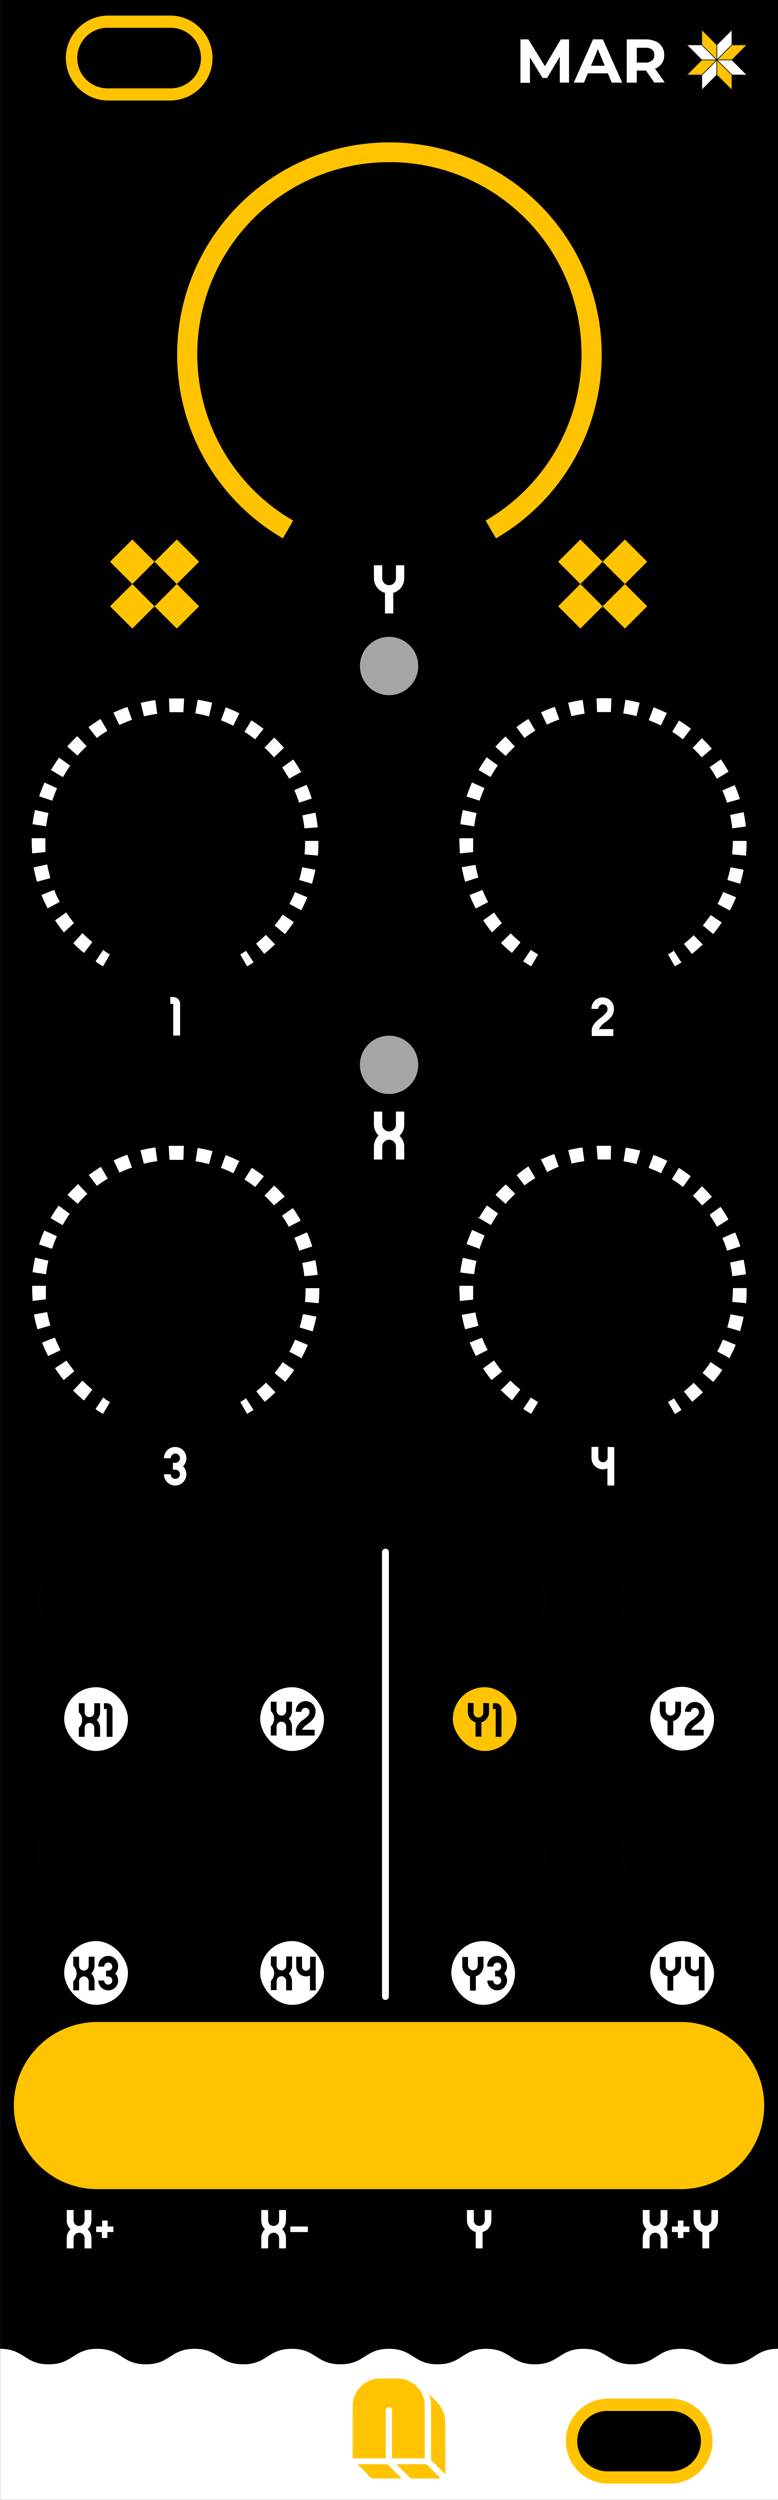 <?xml version="1.0" encoding="UTF-8" standalone="no"?>
<svg
   xmlns:dc="http://purl.org/dc/elements/1.1/"
   xmlns:cc="http://creativecommons.org/ns#"
   xmlns:rdf="http://www.w3.org/1999/02/22-rdf-syntax-ns#"
   xmlns:svg="http://www.w3.org/2000/svg"
   xmlns="http://www.w3.org/2000/svg"
   xmlns:sodipodi="http://sodipodi.sourceforge.net/DTD/sodipodi-0.dtd"
   xmlns:inkscape="http://www.inkscape.org/namespaces/inkscape"
   id="Capa_1"
   data-name="Capa 1"
   viewBox="0 0 151.181 485.669"
   version="1.1"
   sodipodi:docname="MAR.svg"
   width="40mm"
   height="128.5mm"
   inkscape:version="0.92.2 5c3e80d, 2017-08-06">
  <rect x="0" y="0" width="151.181" height="485.669" fill="#808080" stroke="none"/>
  <sodipodi:namedview
     pagecolor="#ffffff"
     bordercolor="#666666"
     borderopacity="1"
     objecttolerance="10"
     gridtolerance="10"
     guidetolerance="10"
     inkscape:pageopacity="0"
     inkscape:pageshadow="2"
     inkscape:window-width="1464"
     inkscape:window-height="813"
     id="namedview217"
     showgrid="false"
     units="mm"
     inkscape:zoom="10.366506"
     inkscape:cx="144.80877"
     inkscape:cy="12.222656"
     inkscape:window-x="0"
     inkscape:window-y="0"
     inkscape:window-maximized="0"
     inkscape:current-layer="Capa_1" />
  <defs
     id="defs4">
    <style
       id="style2">.cls-1,.cls-5{fill:#fff;}.cls-2,.cls-6{fill:#ffc300;}.cls-3{fill:none;stroke:#040006;stroke-width:0.5px;}.cls-3,.cls-5,.cls-6{stroke-miterlimit:10;}.cls-4{fill:#a5a5a5;}.cls-5,.cls-6{stroke:#211915;stroke-width:0.14px;}</style>
  </defs>
  <title
     id="title6">VCV Rack MAR</title>
  <rect
     class="cls-1"
     x="112.458"
     y="468.361"
     width="23.452"
     height="11.719"
     rx="5.853"
     ry="5.853"
     id="rect8"
     style="fill:#ffffff;stroke-width:1" />
  <rect
     class="cls-1"
     x="15.302"
     y="5.422"
     width="23.452"
     height="11.719"
     rx="5.853"
     ry="5.853"
     id="rect10"
     style="fill:#ffffff;stroke-width:1" />
  <rect
     width="151.181"
     height="485.616"
     id="rect12"
     x="0.022"
     y="-0.057"
     style="stroke-width:1" />
  <path
     class="cls-1"
     d="m 132.284,456.282 c -4.733,0 -4.733,3.013 -9.453,3.013 -4.72,0 -4.72,-3.013 -9.453,-3.013 -4.733,0 -4.72,3.013 -9.44,3.013 -4.72,0 -4.733,-3.013 -9.453,-3.013 -4.72,0 -4.72,3.013 -9.44,3.013 -4.72,0 -4.733,-3.013 -9.453,-3.013 -4.72,0 -4.72,3.013 -9.44,3.013 -4.72,0 -4.733,-3.013 -9.453,-3.013 -4.72,0 -4.72,3.013 -9.453,3.013 -4.733,0 -4.72,-3.013 -9.44,-3.013 -4.72,0 -4.72,3.013 -9.453,3.013 -4.733,0 -4.72,-3.013 -9.44,-3.013 -4.72,0 -4.72,3.013 -9.453,3.013 -4.733,0 -4.72,-3.013 -9.44,-3.013 V 485.612 H 151.204 v -29.33 c -4.733,0 -4.733,3.013 -9.466,3.013 -4.733,0 -4.733,-3.013 -9.453,-3.013 z"
     id="path14"
     inkscape:connector-curvature="0"
     style="fill:#ffffff;stroke-width:1" />
  <path
     class="cls-1"
     d="m 108.778,16.048 v -5.039 l -2.467,4.146 h -0.88 l -2.453,-4 v 4.933 h -1.84 V 7.649 h 1.547 l 3.2,5.213 3.093,-5.213 h 1.6 v 8.399 z"
     id="path16"
     inkscape:connector-curvature="0"
     style="fill:#ffffff;stroke-width:1" />
  <path
     class="cls-1"
     d="m 118.125,14.248 h -3.893 l -0.747,1.8 h -1.987 l 3.733,-8.399 h 1.92 l 3.76,8.399 h -2.04 z m -0.613,-1.48 -1.333,-3.213 -1.333,3.213 z"
     id="path18"
     inkscape:connector-curvature="0"
     style="fill:#ffffff;stroke-width:1" />
  <path
     class="cls-1"
     d="m 127.138,16.048 -1.613,-2.346 h -1.787 v 2.346 h -1.947 V 7.649 h 3.627 a 4.613,4.613 0 0 1 1.947,0.373 2.84,2.84 0 0 1 1.267,1.053 2.92,2.92 0 0 1 0.44,1.613 2.773,2.773 0 0 1 -0.453,1.613 2.813,2.813 0 0 1 -1.333,1.04 l 1.88,2.666 z m -0.453,-6.439 a 2.013,2.013 0 0 0 -1.333,-0.333 h -1.613 v 2.88 h 1.613 a 1.947,1.946 0 0 0 1.333,-0.387 1.333,1.333 0 0 0 0.467,-1.08 1.333,1.333 0 0 0 -0.467,-1.08 z"
     id="path20"
     inkscape:connector-curvature="0"
     style="fill:#ffffff;stroke-width:1" />
  <path
     class="cls-2"
     d="M 33.048,3.023 H 21.048 a 8.253,8.252 0 0 0 0,16.505 h 12 a 8.253,8.252 0 1 0 0,-16.505 z M 32.901,17.141 H 21.168 a 5.866,5.866 0 1 1 0,-11.719 h 11.733 a 5.866,5.866 0 1 1 0,11.719 z"
     id="path22"
     inkscape:connector-curvature="0"
     style="fill:#ffc300;stroke-width:1" />
  <path
     class="cls-2"
     d="m 130.204,465.961 h -12 a 8.253,8.252 0 0 0 0,16.505 h 12 a 8.253,8.252 0 0 0 0,-16.505 z m -0.147,14.105 h -11.746 a 5.866,5.866 0 0 1 0,-11.719 h 11.746 a 5.866,5.866 0 0 1 0,11.719 z"
     id="path24"
     inkscape:connector-curvature="0"
     style="fill:#ffc300;stroke-width:1" />
  <ellipse
     class="cls-3"
     cx="18.915"
     cy="409.034"
     id="circle26"
     style="fill:none;stroke:#040006;stroke-width:0.5px;stroke-miterlimit:10"
     rx="11.333"
     ry="11.332" />
  <ellipse
     class="cls-3"
     cx="18.915"
     cy="359.905"
     id="circle28"
     style="fill:none;stroke:#040006;stroke-width:0.5px;stroke-miterlimit:10"
     rx="11.333"
     ry="11.332" />
  <ellipse
     class="cls-3"
     cx="56.714"
     cy="359.905"
     id="circle30"
     style="fill:none;stroke:#040006;stroke-width:0.5px;stroke-miterlimit:10"
     rx="11.333"
     ry="11.332" />
  <ellipse
     class="cls-3"
     cx="94.512"
     cy="359.905"
     id="circle32"
     style="fill:none;stroke:#040006;stroke-width:0.5px;stroke-miterlimit:10"
     rx="11.333"
     ry="11.332" />
  <ellipse
     class="cls-3"
     cx="132.298"
     cy="359.905"
     id="circle34"
     style="fill:none;stroke:#040006;stroke-width:0.5px;stroke-miterlimit:10"
     rx="11.333"
     ry="11.332" />
  <ellipse
     class="cls-3"
     cx="56.714"
     cy="409.034"
     id="circle36"
     style="fill:none;stroke:#040006;stroke-width:0.5px;stroke-miterlimit:10"
     rx="11.333"
     ry="11.332" />
  <ellipse
     class="cls-3"
     cx="94.512"
     cy="409.034"
     id="circle38"
     style="fill:none;stroke:#040006;stroke-width:0.5px;stroke-miterlimit:10"
     rx="11.333"
     ry="11.332" />
  <ellipse
     class="cls-3"
     cx="132.298"
     cy="409.034"
     id="circle40"
     style="fill:none;stroke:#040006;stroke-width:0.5px;stroke-miterlimit:10"
     rx="11.333"
     ry="11.332" />
  <ellipse
     class="cls-3"
     cx="18.915"
     cy="310.777"
     id="circle42"
     style="fill:none;stroke:#040006;stroke-width:0.5px;stroke-miterlimit:10"
     rx="11.333"
     ry="11.332" />
  <ellipse
     class="cls-3"
     cx="56.714"
     cy="310.777"
     id="circle44"
     style="fill:none;stroke:#040006;stroke-width:0.5px;stroke-miterlimit:10"
     rx="11.333"
     ry="11.332" />
  <ellipse
     class="cls-3"
     cx="94.512"
     cy="310.777"
     id="circle46"
     style="fill:none;stroke:#040006;stroke-width:0.5px;stroke-miterlimit:10"
     rx="11.333"
     ry="11.332" />
  <ellipse
     class="cls-3"
     cx="132.298"
     cy="310.777"
     id="circle48"
     style="fill:none;stroke:#040006;stroke-width:0.5px;stroke-miterlimit:10"
     rx="11.333"
     ry="11.332" />
  <rect
     class="cls-2"
     x="87.993"
     y="327.762"
     width="12.386"
     height="12.385"
     rx="6.186"
     ry="6.186"
     id="rect50"
     style="fill:#ffc300;stroke-width:1" />
  <rect
     class="cls-1"
     x="126.364"
     y="327.682"
     width="12.386"
     height="12.385"
     rx="6.186"
     ry="6.186"
     id="rect52"
     style="fill:#ffffff;stroke-width:1" />
  <rect
     class="cls-1"
     x="126.364"
     y="377.077"
     width="12.386"
     height="12.385"
     rx="6.186"
     ry="6.186"
     id="rect54"
     style="fill:#ffffff;stroke-width:1" />
  <rect
     class="cls-1"
     x="87.699"
     y="377.077"
     width="12.386"
     height="12.385"
     rx="6.186"
     ry="6.186"
     id="rect56"
     style="fill:#ffffff;stroke-width:1" />
  <rect
     class="cls-1"
     x="50.567"
     y="327.762"
     width="12.386"
     height="12.385"
     rx="6.186"
     ry="6.186"
     id="rect58"
     style="fill:#ffffff;stroke-width:1" />
  <rect
     class="cls-1"
     x="50.567"
     y="377.077"
     width="12.386"
     height="12.385"
     rx="6.186"
     ry="6.186"
     id="rect60"
     style="fill:#ffffff;stroke-width:1" />
  <rect
     class="cls-1"
     x="12.475"
     y="377.077"
     width="12.386"
     height="12.385"
     rx="6.186"
     ry="6.186"
     id="rect62"
     style="fill:#ffffff;stroke-width:1" />
  <rect
     class="cls-1"
     x="12.475"
     y="327.762"
     width="12.386"
     height="12.385"
     rx="6.186"
     ry="6.186"
     id="rect64"
     style="fill:#ffffff;stroke-width:1" />
  <path
     d="m 17.715,383.383 a 2.067,2.066 0 0 1 0.653,1.493 v 1.773 h -1.133 v -1.773 a 0.933,0.933 0 0 0 -1.867,0 v 1.773 h -1.133 v -1.773 a 2.053,2.053 0 0 0 0,-3 v -1.76 h 1.133 v 1.76 a 0.92,0.92 0 0 0 0.467,0.813 0.907,0.907 0 0 0 0.933,0 0.92,0.92 0 0 0 0.467,-0.813 v -1.76 h 1.133 v 1.76 a 2.067,2.066 0 0 1 -0.653,1.506 z"
     id="path66"
     inkscape:connector-curvature="0"
     style="stroke-width:1" />
  <path
     d="m 22.382,383.383 a 1.907,1.906 0 0 1 -1.853,3.2 1.893,1.893 0 0 1 -1.413,-1.84 h 1.133 a 0.787,0.787 0 1 0 0.773,-0.787 h -0.413 v -1.133 h 0.413 a 0.787,0.787 0 0 0 0.733,-0.48 0.8,0.8 0 0 0 -0.173,-0.867 0.787,0.787 0 0 0 -0.853,-0.173 0.8,0.8 0 0 0 -0.48,0.733 h -1.133 a 1.92,1.92 0 1 1 3.827,0 1.893,1.893 0 0 1 -0.56,1.347 z"
     id="path68"
     inkscape:connector-curvature="0"
     style="stroke-width:1" />
  <path
     d="m 56.1,333.881 a 2.053,2.053 0 0 1 0.64,1.493 v 1.773 h -1.133 v -1.773 a 0.92,0.92 0 0 0 -0.933,-0.92 0.947,0.947 0 0 0 -0.933,0.92 v 1.773 h -1.12 v -1.773 a 2.08,2.08 0 0 0 0,-3 v -1.8 h 1.12 v 1.76 a 0.947,0.947 0 0 0 1.413,0.813 0.907,0.907 0 0 0 0.453,-0.813 v -1.76 h 1.133 v 1.76 a 2.053,2.053 0 0 1 -0.64,1.546 z"
     id="path70"
     inkscape:connector-curvature="0"
     style="stroke-width:1" />
  <path
     d="m 58.687,336.028 h 2.453 v 1.12 h -3.653 v -0.56 a 2.667,2.666 0 0 1 0,-0.56 3.293,3.293 0 0 1 1.52,-1.986 c 0.96,-0.76 1.133,-1.04 1.133,-1.506 a 0.8,0.8 0 0 0 -0.787,-0.773 0.773,0.773 0 0 0 -0.787,0.773 h -1.08 a 1.92,1.92 0 1 1 3.827,0 c 0,1.08 -0.64,1.68 -1.56,2.4 a 3.093,3.093 0 0 0 -1.067,1.093 z"
     id="path72"
     inkscape:connector-curvature="0"
     style="stroke-width:1" />
  <path
     d="m 56.1,383.383 a 2.053,2.053 0 0 1 0.64,1.493 v 1.773 h -1.133 v -1.773 a 0.92,0.92 0 0 0 -0.92,-0.973 0.947,0.947 0 0 0 -0.933,0.92 v 1.773 h -1.12 v -1.773 a 2.08,2.08 0 0 0 0,-3 v -1.76 h 1.12 v 1.76 a 0.947,0.947 0 0 0 0.467,0.827 1,1 0 0 0 0.947,0 0.933,0.933 0 0 0 0.453,-0.827 v -1.76 h 1.133 v 1.76 a 2.053,2.053 0 0 1 -0.653,1.56 z"
     id="path74"
     inkscape:connector-curvature="0"
     style="stroke-width:1" />
  <path
     d="m 61.354,380.117 v 6.533 h -1.12 v -2.866 a 1.92,1.92 0 0 1 -2.667,-1.746 v -1.92 h 1.12 v 1.92 a 0.773,0.773 0 0 0 0.787,0.787 0.787,0.787 0 0 0 0.787,-0.787 v -1.92 z"
     id="path76"
     inkscape:connector-curvature="0"
     style="stroke-width:1" />
  <path
     d="m 18.795,334.135 a 2.067,2.066 0 0 1 0.653,1.493 v 1.773 h -1.133 v -1.773 a 0.933,0.933 0 0 0 -1.867,0 v 1.773 h -1.133 v -1.773 a 2.053,2.053 0 0 0 0,-3 v -1.76 h 1.133 v 1.76 a 0.947,0.947 0 0 0 0.467,0.827 0.973,0.973 0 0 0 0.933,0 0.947,0.947 0 0 0 0.467,-0.827 v -1.76 h 1.133 v 1.76 a 2.067,2.066 0 0 1 -0.653,1.506 z"
     id="path78"
     inkscape:connector-curvature="0"
     style="stroke-width:1" />
  <path
     d="m 21.862,331.975 v 5.426 h -1.133 v -5.399 H 20.195 v -1.133 h 0.56 a 1.12,1.12 0 0 1 1.107,1.107 z"
     id="path80"
     inkscape:connector-curvature="0"
     style="stroke-width:1" />
  <path
     d="m 93.952,380.117 v 1.76 a 2.067,2.066 0 0 1 -1.493,2.026 v 2.786 h -1.133 v -2.786 a 2.067,2.066 0 0 1 -1.493,-1.986 v -1.76 h 1.12 v 1.76 a 0.947,0.947 0 0 0 1.88,0 v -1.76 z"
     id="path82"
     inkscape:connector-curvature="0"
     style="stroke-width:1" />
  <path
     d="m 97.979,383.383 a 1.933,1.933 0 0 1 0.293,2.32 1.92,1.92 0 0 1 -3.573,-0.96 h 1.133 a 0.787,0.787 0 0 0 0.48,0.72 0.787,0.787 0 0 0 1.027,-1.027 0.773,0.773 0 0 0 -0.72,-0.48 h -0.413 v -1.133 h 0.413 a 0.773,0.773 0 0 0 0.72,-0.48 0.827,0.827 0 0 0 -0.16,-0.867 0.787,0.787 0 0 0 -1.333,0.56 h -1.16 a 1.92,1.92 0 1 1 3.827,0 1.947,1.946 0 0 1 -0.533,1.347 z"
     id="path84"
     inkscape:connector-curvature="0"
     style="stroke-width:1" />
  <path
     d="m 132.338,330.575 v 1.76 a 2.067,2.066 0 0 1 -1.507,1.986 v 2.786 h -1.12 v -2.786 a 2.067,2.066 0 0 1 -1.507,-1.986 v -1.76 h 1.147 v 1.76 a 0.933,0.933 0 0 0 1.867,0 v -1.76 z"
     id="path86"
     inkscape:connector-curvature="0"
     style="stroke-width:1" />
  <path
     d="m 134.298,336.028 h 2.44 v 1.12 h -3.667 v -0.56 a 4,4 0 0 1 0,-0.56 3.347,3.346 0 0 1 1.613,-1.986 c 0.973,-0.76 1.133,-1.04 1.133,-1.506 a 0.787,0.787 0 0 0 -1.573,0 h -1.133 a 1.92,1.92 0 0 1 3.84,0 c 0,1.08 -0.653,1.68 -1.573,2.4 a 3.133,3.133 0 0 0 -1.08,1.093 z"
     id="path88"
     inkscape:connector-curvature="0"
     style="stroke-width:1" />
  <path
     d="m 132.338,380.117 v 1.76 a 2.053,2.053 0 0 1 -1.507,2.026 v 2.786 h -1.133 v -2.786 a 2.067,2.066 0 0 1 -1.493,-1.986 v -1.76 h 1.147 v 1.76 a 0.933,0.933 0 1 0 1.867,0 v -1.76 z"
     id="path90"
     inkscape:connector-curvature="0"
     style="stroke-width:1" />
  <path
     d="m 136.911,380.117 v 6.533 h -1.133 v -2.866 a 1.92,1.92 0 0 1 -2.667,-1.746 v -1.92 h 1.133 v 1.92 a 0.787,0.787 0 0 0 0.787,0.787 0.773,0.773 0 0 0 0.787,-0.787 v -1.92 z"
     id="path92"
     inkscape:connector-curvature="0"
     style="stroke-width:1" />
  <path
     d="m 95.032,330.868 v 1.76 a 2.067,2.066 0 0 1 -1.493,1.946 v 2.786 h -1.133 v -2.786 a 2.067,2.066 0 0 1 -1.493,-1.986 v -1.76 h 1.107 v 1.76 a 0.947,0.947 0 1 0 1.88,0 v -1.76 z"
     id="path94"
     inkscape:connector-curvature="0"
     style="stroke-width:1" />
  <path
     d="m 97.446,331.975 v 5.426 h -1.12 v -5.399 h -0.547 v -1.133 h 0.56 a 1.12,1.12 0 0 1 1.107,1.107 z"
     id="path96"
     inkscape:connector-curvature="0"
     style="stroke-width:1" />
  <path
     class="cls-1"
     d="m 74.9,388.516 a 0.667,0.667 0 0 1 -0.667,-0.667 v -86.338 a 0.68,0.68 0 0 1 0.667,-0.667 0.667,0.667 0 0 1 0.667,0.667 v 86.391 a 0.667,0.667 0 0 1 -0.667,0.613 z"
     id="path98"
     inkscape:connector-curvature="0"
     style="fill:#ffffff;stroke-width:1" />
  <path
     class="cls-1"
     d="m 78.553,109.811 v 2.533 a 2.947,2.946 0 0 1 -2.133,2.826 v 4 h -1.613 v -4 a 2.947,2.946 0 0 1 -2.147,-2.826 v -2.533 h 1.613 v 2.533 a 1.333,1.333 0 0 0 2.667,0 v -2.533 z"
     id="path100"
     inkscape:connector-curvature="0"
     style="fill:#ffffff;stroke-width:1" />
  <path
     class="cls-1"
     d="m 48.021,187.723 -1.333,-2.306 1.08,-0.667 1.453,2.24 z"
     id="path102"
     inkscape:connector-curvature="0"
     style="fill:#ffffff;stroke-width:1" />
  <polygon
     class="cls-1"
     points="36.93,140.31 36.85,140.31 36.81,140.29 35.75,138.65 35.83,138.59 35.87,138.63 36.93,140.27 36.92,140.28 "
     id="polygon104"
     style="fill:#ffffff;stroke-width:0.75"
     transform="matrix(1.333,0,0,1.333,0.022,-0.057)" />
  <path
     class="cls-1"
     d="m 18.928,187.017 v 0 l -0.373,-0.253 v 0 l 1.493,-2.226 v 0 l 0.333,0.227 v 0 z m 32.492,-1.627 -1.667,-2.08 v 0 a 25.106,25.104 0 0 0 1.907,-1.693 v 0 0 l 1.813,1.853 v 0 0.067 H 53.34 c -0.64,0.613 -1.333,1.24 -2.08,1.84 z m -35.092,-0.267 v 0 a 23.719,23.718 0 0 1 -2.08,-1.893 v 0 l 1.773,-1.973 v 0 a 23.759,23.758 0 0 0 1.813,1.667 v 0 l 0.093,0.12 v 0 z m 39.145,-3.586 -2.12,-1.76 v 0 c 0.533,-0.64 1.053,-1.333 1.533,-2.026 v -0.067 h 0.067 l 2.147,1.453 v 0 c -0.533,0.773 -1.093,1.533 -1.693,2.24 z m -43.092,-0.373 v -0.067 c -0.587,-0.733 -1.147,-1.507 -1.653,-2.266 v -0.067 l 2.147,-1.507 v 0 a 25.332,25.331 0 0 0 1.507,2.053 v 0 0 z m 46.185,-4.306 -2.333,-1.267 v 0 c 0.4,-0.747 0.773,-1.52 1.093,-2.293 v 0 0 l 2.4,1.013 v 0 a 26.306,26.304 0 0 1 -1.213,2.546 z m -49.332,-0.373 v -0.08 a 25.839,25.837 0 0 1 -1.173,-2.546 v 0 l 2.467,-0.987 v 0 a 22.906,22.904 0 0 0 1.067,2.32 v 0 0 z m 51.451,-4.786 -2.56,-0.76 v 0 c 0.24,-0.8 0.44,-1.626 0.613,-2.466 v 0 0 l 2.547,0.493 v 0 a 25.026,25.024 0 0 1 -0.68,2.746 z M 7.169,171.298 v -0.08 c -0.253,-0.893 -0.467,-1.813 -0.64,-2.746 v 0 h 0.16 l 2.48,-0.547 v 0 c 0.16,0.853 0.347,1.68 0.573,2.48 v 0.187 z m 54.665,-5.079 -2.667,-0.253 v 0 a 22.666,22.664 0 0 0 0.12,-2.346 v -0.267 h 2.587 v 0 a 1.333,1.333 0 0 1 0,0.227 c 0,0.853 0,1.733 -0.12,2.666 z M 6.236,165.779 v -0.08 c 0,-0.707 -0.08,-1.427 -0.08,-2.146 v -0.72 h 2.667 v 0.653 c 0,0.653 0,1.333 0,1.946 v 0.093 z m 52.918,-4.866 v 0 c -0.093,-0.827 -0.227,-1.68 -0.4,-2.506 v 0 0 l 2.547,-0.547 v 0.08 c 0.187,0.907 0.333,1.84 0.44,2.786 v 0 z M 8.982,160.513 6.316,160.113 a 27.826,27.824 0 0 1 0.493,-2.76 v 0 l 2.6,0.587 v 0.067 a 23.919,23.918 0 0 0 -0.44,2.506 z m 49.132,-4.586 v 0 c -0.24,-0.76 -0.533,-1.533 -0.853,-2.28 v 0 l -0.067,-0.147 v 0 l 2.387,-1.04 v 0 c 0.387,0.88 0.707,1.76 1,2.666 v 0 z M 10.115,155.54 v 0 l -2.467,-0.84 v -0.133 0 c 0.293,-0.867 0.627,-1.72 1,-2.546 v 0 l 2.44,1.107 v 0 c -0.333,0.747 -0.64,1.547 -0.92,2.373 z m 46.038,-4.253 v -0.067 c -0.413,-0.733 -0.867,-1.453 -1.333,-2.146 v 0 l 2.173,-1.533 v 0 c 0.52,0.747 1.013,1.533 1.467,2.346 h 0.213 z m -43.998,-0.36 v 0 l -2.253,-1.333 v 0 l -0.12,-0.093 H 9.969 a 27.506,27.504 0 0 1 1.507,-2.32 v 0 l 2.16,1.56 v 0 a 25.239,25.237 0 0 0 -1.333,2.133 z m 41.078,-3.8 v 0 c -0.547,-0.627 -1.133,-1.24 -1.733,-1.826 h -0.253 l 0.227,-0.12 1.787,-1.893 v 0 h 0.093 -0.067 a 26.479,26.477 0 0 1 1.88,1.986 v 0 z m -38.065,-0.24 -0.12,-0.107 -1.947,-1.72 v 0 -0.093 0 c 0.6,-0.667 1.24,-1.333 1.92,-1.96 v 0 l 1.813,1.96 v 0 a 24.879,24.877 0 0 0 -1.76,1.8 z m 34.412,-3.266 v 0 c -0.667,-0.507 -1.333,-1 -2.08,-1.453 v 0 0 l 1.333,-2.2 h 0.067 c 0.773,0.493 1.547,1.04 2.307,1.613 v 0 z m -30.666,-0.12 -1.72,-2.24 v 0 c 0.747,-0.56 1.533,-1.093 2.347,-1.587 v 0 l 1.333,2.293 v 0 a 23.679,23.678 0 0 0 -2.08,1.413 z m 26.439,-2.546 h -0.067 c -0.747,-0.36 -1.52,-0.707 -2.32,-1.013 v -0.08 l 0.907,-2.44 v 0 a 25.679,25.677 0 0 1 2.587,1.12 h 0.067 z m -22.146,-0.2 h -0.067 l -1.12,-2.333 h 0.067 c 0.88,-0.413 1.747,-0.773 2.667,-1.08 v 0 l 0.907,2.506 h -0.067 c -0.773,0.28 -1.56,0.6 -2.347,0.973 z m 17.413,-1.6 h -0.067 a 24.759,24.757 0 0 0 -2.533,-0.56 h -0.067 v 0 l 0.467,-2.666 v 0 c 0.92,0.147 1.84,0.347 2.747,0.573 h 0.067 z m -12.666,-0.093 v 0 l -0.613,-2.52 v 0 c 0.947,-0.227 1.867,-0.4 2.773,-0.533 h 0.067 l 0.373,2.666 h -0.067 c -0.827,0.12 -1.667,0.28 -2.493,0.48 z m 7.68,-0.707 h -0.067 c -0.8,0 -1.56,0 -2.48,0 v 0 h -0.147 l -0.107,-2.666 h 0.08 c 0.787,0 1.813,0 2.8,0 l 0.067,0.067 z"
     id="path106"
     inkscape:connector-curvature="0"
     style="fill:#ffffff;stroke-width:1" />
  <path
     class="cls-1"
     d="m 20.022,187.723 c -0.4,-0.24 -0.8,-0.48 -1.187,-0.733 l 1.44,-2.24 1.08,0.667 z"
     id="path108"
     inkscape:connector-curvature="0"
     style="fill:#ffffff;stroke-width:1" />
  <path
     class="cls-1"
     d="m 131.138,187.723 -1.333,-2.306 c 0.373,-0.213 0.733,-0.44 1.08,-0.667 l 1.453,2.24 c -0.32,0.253 -0.787,0.493 -1.2,0.733 z"
     id="path110"
     inkscape:connector-curvature="0"
     style="fill:#ffffff;stroke-width:1" />
  <polygon
     class="cls-1"
     points="98.14,138.49 99.27,140.23 99.42,140.31 99.21,140.31 99.17,140.29 98.11,138.65 98.14,138.63 "
     id="polygon112"
     style="fill:#ffffff;stroke-width:0.75"
     transform="matrix(1.333,0,0,1.333,0.022,-0.057)" />
  <path
     class="cls-1"
     d="m 102.085,187.017 v 0 l -0.28,-0.187 -0.147,-0.093 1.493,-2.226 v 0 l 0.293,0.2 0.093,0.067 z m 32.492,-1.653 h -0.08 l -1.6,-2 v 0 c 0.667,-0.547 1.333,-1.12 1.893,-1.693 v 0 0 l 1.827,1.853 v 0 0 h -0.133 c -0.64,0.627 -1.333,1.227 -2.027,1.8 l 0.067,0.067 z m -35.105,-0.24 v 0 a 25.332,25.331 0 0 1 -2.12,-1.946 v 0 l 1.893,-1.866 v 0 a 23.199,23.198 0 0 0 1.88,1.72 v 0 0.067 z m 39.212,-3.586 -2.107,-1.76 v 0 c 0.533,-0.64 1.04,-1.333 1.533,-2.026 v 0 0 l 2.147,1.453 v 0 a 26.159,26.157 0 0 1 -1.667,2.226 z m -43.105,-0.373 v -0.067 c -0.587,-0.733 -1.147,-1.493 -1.653,-2.266 v -0.067 l 2.093,-1.507 v 0 a 23.092,23.091 0 0 0 1.493,2.053 v 0 z m 46.198,-4.306 -2.347,-1.267 v 0 c 0.4,-0.747 0.773,-1.52 1.093,-2.293 h 0.08 v 0 l 2.4,1 v 0.08 a 27.639,27.637 0 0 1 -1.213,2.533 z m -49.332,-0.373 v 0 c -0.427,-0.827 -0.827,-1.693 -1.173,-2.56 v -0.093 h 0.08 l 2.4,-0.947 v 0 a 24.346,24.344 0 0 0 1.067,2.306 v 0.067 0 z m 51.438,-4.786 -2.547,-0.76 v 0 c 0.24,-0.813 0.453,-1.64 0.613,-2.466 v 0 0 l 2.547,0.493 v 0 a 25.026,25.024 0 0 1 -0.68,2.746 z m -53.518,-0.4 v -0.08 c -0.253,-0.907 -0.467,-1.826 -0.64,-2.746 v 0 l 2.667,-0.467 v 0 c 0.16,0.853 0.347,1.68 0.573,2.48 v 0 0 h -0.08 z m 54.598,-5.079 -2.667,-0.253 v 0 c 0,-0.773 0.107,-1.56 0.107,-2.346 v -0.267 h 2.667 v 0.293 q 0,1.333 -0.12,2.666 z m -55.611,-0.427 v -0.093 c 0,-0.707 -0.08,-1.427 -0.08,-2.146 v -0.72 h 2.667 v 0.653 c 0,0.653 0,1.333 0,1.946 v 0.093 z m 52.945,-4.879 v 0 c -0.093,-0.84 -0.227,-1.693 -0.4,-2.506 v -0.093 l 2.6,-0.547 v 0 c 0.187,0.933 0.333,1.853 0.44,2.786 v 0 0 z m -50.278,-0.4 -2.56,-0.4 a 25.892,25.891 0 0 1 0.48,-2.76 v 0 l 2.667,0.587 v 0.067 a 23.892,23.891 0 0 0 -0.44,2.44 v 0 z m 49.252,-4.586 v 0 a 22.906,22.904 0 0 0 -0.893,-2.373 v 0 0 l 2.373,-1.04 0.08,0.16 v 0 c 0.36,0.827 0.667,1.693 0.947,2.546 v 0 z M 93.179,155.54 v 0 l -2.493,-0.8 v -0.08 c 0.307,-0.893 0.653,-1.773 1.027,-2.666 v 0 l 2.44,1.107 v 0 a 22.239,22.238 0 0 0 -0.933,2.36 z m 46.092,-4.253 v -0.067 c -0.4,-0.72 -0.853,-1.44 -1.333,-2.133 h -0.12 l 2.253,-1.573 v 0 a 27.866,27.864 0 0 1 1.507,2.4 v 0 0 z m -43.998,-0.36 v 0 l -2.24,-1.333 v 0 -0.093 c 0.453,-0.773 0.947,-1.547 1.493,-2.306 v -0.107 l 2.213,1.6 v 0 c -0.493,0.693 -0.96,1.413 -1.333,2.133 z m 41.078,-3.8 v 0 a 24.946,24.944 0 0 0 -1.747,-1.84 v 0 0 l 1.787,-1.88 v 0 c 0.667,0.64 1.333,1.333 1.933,2.04 v 0 z M 98.219,146.821 v 0 l -1.96,-1.746 v 0 a 27.999,27.997 0 0 1 1.973,-2.013 v 0 l 1.813,1.96 v 0 c -0.627,0.587 -1.227,1.2 -1.773,1.813 z m 34.479,-3.2 v 0 c -0.667,-0.507 -1.333,-1 -2.08,-1.453 v 0 0 l 1.333,-2.2 v 0 a 27.346,27.344 0 0 1 2.307,1.6 v 0 z m -30.786,-0.24 -1.56,-2.12 v 0 a 26.532,26.531 0 0 1 2.333,-1.6 v 0 l 1.333,2.28 v 0 a 25.332,25.331 0 0 0 -2.107,1.427 z m 26.506,-2.453 v 0 c -0.773,-0.373 -1.547,-0.72 -2.333,-1.013 v -0.08 l 0.92,-2.426 v 0 c 0.893,0.333 1.76,0.72 2.587,1.12 v 0 z m -22.159,-0.187 v 0 l -1.12,-2.346 v 0 c 0.88,-0.413 1.747,-0.773 2.667,-1.08 v 0 0 l 0.88,2.44 v 0 c -0.787,0.28 -1.587,0.613 -2.347,0.973 z m 17.426,-1.613 v 0 a 21.333,21.331 0 0 0 -2.493,-0.52 h -0.08 l 0.427,-2.666 v 0 c 0.92,0.147 1.853,0.347 2.76,0.573 v 0 z m -12.666,-0.093 v 0 l -0.627,-2.533 h 0.08 c 0.893,-0.213 1.827,-0.4 2.76,-0.533 v 0 l 0.373,2.666 v 0 c -0.853,0.12 -1.693,0.293 -2.493,0.48 z m 7.68,-0.707 v 0 c -0.773,0 -1.587,0 -2.48,0 h -0.2 v 0 l -0.107,-2.666 h 0.107 a 27.786,27.784 0 0 1 2.8,0 v 0 z"
     id="path114"
     inkscape:connector-curvature="0"
     style="fill:#ffffff;stroke-width:1" />
  <path
     class="cls-1"
     d="m 103.232,187.723 c -0.413,-0.24 -0.813,-0.48 -1.2,-0.733 l 1.453,-2.24 c 0.347,0.227 0.707,0.453 1.08,0.667 z"
     id="path116"
     inkscape:connector-curvature="0"
     style="fill:#ffffff;stroke-width:1" />
  <path
     class="cls-1"
     d="m 48.021,274.661 -1.333,-2.306 1.08,-0.653 1.453,2.24 z"
     id="path118"
     inkscape:connector-curvature="0"
     style="fill:#ffffff;stroke-width:1" />
  <polygon
     class="cls-1"
     points="35.77,203.85 35.77,203.71 36.92,205.48 36.85,205.54 36.8,205.49 35.75,203.86 "
     id="polygon120"
     style="fill:#ffffff;stroke-width:0.75"
     transform="matrix(1.333,0,0,1.333,0.022,-0.057)" />
  <path
     class="cls-1"
     d="m 18.928,273.968 v 0 0 0 l -0.373,-0.24 v 0 l 1.48,-2.213 h 0.067 l 0.333,0.213 v 0 z m 32.505,-1.653 v 0 l -1.627,-2.04 v 0 a 25.066,25.064 0 0 0 1.893,-1.68 v 0 0 l 1.827,1.866 v 0 c -0.667,0.64 -1.333,1.253 -2.053,1.826 v 0 z m -35.105,-0.253 v 0 a 24.586,24.584 0 0 1 -2.027,-1.853 l -0.067,0.067 v -0.16 l 1.787,-1.92 v 0 q 0.893,0.893 1.88,1.72 v 0 0.067 z m 39.092,-3.626 -2.067,-1.72 v 0 c 0.533,-0.64 1.04,-1.333 1.52,-2.026 v -0.107 l 2.253,1.52 v 0.08 c -0.52,0.76 -1.093,1.52 -1.693,2.24 z m -43.038,-0.333 v 0 a 26.759,26.757 0 0 1 -1.693,-2.333 v 0 l 2.24,-1.453 v 0 c 0.48,0.72 0.987,1.333 1.507,2.053 v 0 z m 46.092,-4.12 v -0.227 l -2.253,-1.173 v 0 c 0.4,-0.733 0.76,-1.506 1.093,-2.293 h 0.133 v 0 l 2.36,0.973 v 0 a 28.132,28.13 0 0 1 -1.213,2.56 z M 9.355,263.435 v 0 A 26.666,26.664 0 0 1 8.209,260.916 V 260.809 l 2.467,-0.987 v 0.067 c 0.307,0.76 0.653,1.52 1.027,2.24 v 0 0.187 z m 51.438,-4.786 -2.56,-0.773 v -0.067 c 0.24,-0.787 0.44,-1.613 0.613,-2.453 l 0.133,-0.067 v 0 l 2.493,0.48 v 0 a 25.586,25.584 0 0 1 -0.68,2.733 z M 7.262,258.236 v -0.08 a 23.919,23.918 0 0 1 -0.64,-2.733 v -0.08 l 2.56,-0.453 v 0.067 c 0.147,0.827 0.347,1.653 0.573,2.466 v 0.08 0 z m 54.665,-5.079 -2.667,-0.24 v -0.067 a 23.506,23.504 0 0 0 0.12,-2.36 0.76,0.76 0 0 0 0,-0.173 v -0.08 h 2.667 v 0.067 a 1.227,1.227 0 0 1 0,0.213 q 0,1.333 -0.12,2.6 z M 6.329,252.73 v -0.067 c 0,-0.733 -0.08,-1.453 -0.08,-2.173 v -0.707 H 8.915 v 0.653 c 0,0.653 0,1.333 0,1.96 v 0 0 z m 52.811,-4.813 v 0 c -0.093,-0.813 -0.213,-1.64 -0.387,-2.453 v -0.12 0 l 2.547,-0.533 v 0 0.12 c 0.187,0.88 0.32,1.8 0.427,2.666 v 0.067 z M 8.982,247.53 h -0.08 l -2.573,-0.387 c 0.12,-0.92 0.28,-1.853 0.48,-2.773 v -0.067 l 2.6,0.6 v 0 a 20.813,20.811 0 0 0 -0.44,2.493 z m 49.145,-4.56 v -0.067 a 24.559,24.557 0 0 0 -0.893,-2.373 v -0.08 l 2.453,-1.067 v 0.08 c 0.373,0.853 0.693,1.746 0.987,2.666 v 0 z M 10.035,242.571 v 0 l -2.453,-0.827 v 0 a 24.719,24.717 0 0 1 1.027,-2.666 h 0.08 v 0 l 2.373,1.067 v 0 c -0.333,0.76 -0.653,1.56 -0.92,2.36 z m 46.092,-4.253 v 0 a 23.306,23.304 0 0 0 -1.333,-2.146 v 0 0 L 56.914,234.678 v 0 c 0.52,0.747 1.027,1.546 1.493,2.373 v 0.067 z m -43.998,-0.347 -2.307,-1.333 v 0 a 27.292,27.29 0 0 1 1.52,-2.346 v -0.107 l 2.213,1.6 v 0 a 23.266,23.264 0 0 0 -1.333,2.133 z m 41.092,-3.813 v 0 a 24.119,24.117 0 0 0 -1.707,-1.8 v 0 l -0.12,-0.08 1.867,-1.96 0.2,0.16 v 0 c 0.627,0.613 1.24,1.253 1.8,1.906 h 0.147 z m -38.132,-0.293 v 0 l -1.947,-1.72 v -0.067 c 0.613,-0.68 1.333,-1.333 1.947,-1.986 v -0.133 l 1.893,1.96 v 0 a 22.666,22.664 0 0 0 -1.773,1.813 z m 34.492,-3.28 v 0 a 24.559,24.557 0 0 0 -2.08,-1.453 v 0 l 1.413,-2.24 h 0.067 c 0.8,0.507 1.573,1.053 2.307,1.613 v 0 z m -30.759,-0.24 v 0 l -1.573,-2.08 v 0 -0.187 l 0.093,0.133 a 25.892,25.891 0 0 1 2.267,-1.533 v 0 l 1.333,2.28 v 0 a 22.453,22.451 0 0 0 -2.067,1.4 z m 26.532,-2.426 v 0 a 25.212,25.211 0 0 0 -2.333,-1.013 h -0.08 v -0.08 l 0.907,-2.426 v 0 0 a 24.586,24.584 0 0 1 2.573,1.12 l 0.267,0.12 h -0.253 z m -22.159,-0.173 v 0 l -1.12,-2.346 h 0.08 a 25.039,25.037 0 0 1 2.587,-1.08 v 0 l 0.907,2.506 h -0.067 a 23.572,23.571 0 0 0 -2.347,0.973 z m 17.426,-1.613 h -0.067 a 21.546,21.544 0 0 0 -2.48,-0.533 v 0 h -0.067 l 0.4,-2.573 h 0.067 c 0.947,0.147 1.867,0.347 2.76,0.573 h 0.067 z m -12.68,-0.107 -0.653,-2.586 h 0.08 c 0.92,-0.227 1.84,-0.4 2.76,-0.533 h 0.067 l 0.373,2.666 h -0.067 a 24.706,24.704 0 0 0 -2.48,0.48 z m 7.693,-0.707 h -0.067 c -0.773,0 -1.6,0 -2.48,0 v 0 h -0.147 l -0.16,-2.733 h 0.133 c 0.813,0 1.853,0 2.747,0 l 0.067,0.067 z"
     id="path122"
     inkscape:connector-curvature="0"
     style="fill:#ffffff;stroke-width:1" />
  <path
     class="cls-1"
     d="m 20.022,274.661 c -0.4,-0.227 -0.8,-0.467 -1.187,-0.72 l 1.44,-2.24 c 0.36,0.227 0.72,0.453 1.093,0.667 z"
     id="path124"
     inkscape:connector-curvature="0"
     style="fill:#ffffff;stroke-width:1" />
  <path
     class="cls-1"
     d="m 131.138,274.674 -1.333,-2.32 c 0.373,-0.213 0.733,-0.427 1.08,-0.653 l 1.453,2.24 c -0.32,0.253 -0.787,0.493 -1.2,0.733 z"
     id="path126"
     inkscape:connector-curvature="0"
     style="fill:#ffffff;stroke-width:1" />
  <polygon
     class="cls-1"
     points="98.24,203.83 98.24,203.86 99.33,205.52 99.21,205.52 99.17,205.5 98.11,203.87 "
     id="polygon128"
     style="fill:#ffffff;stroke-width:0.75"
     transform="matrix(1.333,0,0,1.333,0.022,-0.057)" />
  <path
     class="cls-1"
     d="m 102.085,273.968 v 0 l -0.373,-0.24 v -0.08 0 l 1.453,-2.16 0.16,0.107 0.227,0.147 v 0 z m 32.492,-1.653 h -0.08 l -1.6,-2.013 v 0 a 23.546,23.544 0 0 0 1.893,-1.68 v 0 0 l 1.827,1.866 v 0 0.067 h -0.133 c -0.653,0.64 -1.333,1.24 -2.04,1.813 v 0 z M 99.472,272.075 v -0.067 a 26.839,26.837 0 0 1 -2.04,-1.866 h -0.213 l 1.973,-1.946 v 0 a 22.666,22.664 0 0 0 1.88,1.706 v 0 0.093 z m 39.092,-3.64 -2.04,-1.72 v 0 c 0.507,-0.613 1.013,-1.333 1.493,-1.986 l -0.12,-0.08 h 0.12 v -0.093 l 2.307,1.546 v 0.08 a 25.932,25.931 0 0 1 -1.693,2.24 z m -43.038,-0.333 v 0 a 25.332,25.331 0 0 1 -1.653,-2.266 v 0 0 l 2.147,-1.587 v 0.067 c 0.453,0.68 0.947,1.333 1.493,2.026 h 0.16 z m 46.105,-4.12 v -0.227 l -2.253,-1.213 v 0 c 0.4,-0.747 0.773,-1.52 1.093,-2.293 h 0.08 l 2.413,1 v 0 a 28.132,28.13 0 0 1 -1.213,2.56 z m -49.185,-0.547 v -0.08 c -0.427,-0.813 -0.813,-1.666 -1.173,-2.546 v 0 0 l 2.413,-0.96 v 0.067 a 24.346,24.344 0 0 0 1.067,2.306 v 0.067 h -0.08 z m 51.331,-4.413 v -0.44 l -2.44,-0.733 v -0.067 a 24.692,24.691 0 0 0 0.613,-2.466 v 0 0 l 2.547,0.493 v 0 a 24.799,24.797 0 0 1 -0.68,2.733 z m -53.411,-0.787 v -0.067 c -0.253,-0.907 -0.467,-1.84 -0.64,-2.746 v 0 l 2.667,-0.467 v 0.067 c 0.16,0.84 0.347,1.666 0.573,2.466 v 0 0.067 z m 54.478,-4.986 v -0.107 l -2.533,-0.227 v -0.067 c 0,-0.773 0.107,-1.573 0.107,-2.36 v -0.267 h 2.667 v 0.28 c 0,0.853 0,1.706 -0.12,2.533 h 0.093 z m -55.491,-0.52 v -0.08 c 0,-0.707 -0.08,-1.44 -0.08,-2.16 v -0.707 h 2.667 v 0.653 c 0,0.653 0,1.333 0,1.96 v 0.08 z m 52.945,-4.813 v 0 c -0.093,-0.84 -0.227,-1.68 -0.4,-2.506 v -0.16 l 2.6,-0.547 v 0 c 0.187,0.92 0.333,1.853 0.44,2.786 v 0 0.067 z m -50.185,-0.387 -2.667,-0.333 v -0.12 q 0.187,-1.333 0.48,-2.666 v -0.067 l 2.667,0.6 v 0 a 25.399,25.397 0 0 0 -0.44,2.506 z m 49.158,-4.56 v -0.067 c -0.253,-0.8 -0.547,-1.573 -0.867,-2.32 v 0 -0.133 h 0.08 l 2.36,-1.027 0.08,0.147 v 0 c 0.36,0.84 0.667,1.693 0.947,2.546 v 0 z m -47.998,-0.373 h -0.08 l -2.507,-0.92 v -0.08 c 0.293,-0.867 0.64,-1.733 1.027,-2.586 v -0.093 l 2.467,1.107 v 0 a 22.159,22.158 0 0 0 -0.933,2.36 z m 46.038,-4.28 v 0 a 23.159,23.158 0 0 0 -1.333,-2.16 v -0.24 l 2.04,-1.467 v 0 a 25.746,25.744 0 0 1 1.507,2.386 v 0.08 0 z m -43.998,-0.36 v 0 l -2.213,-1.333 -0.48,-0.12 h 0.507 c 0.467,-0.8 0.973,-1.586 1.507,-2.32 v 0 l 2.16,1.56 v 0 a 25.412,25.411 0 0 0 -1.333,2.133 z m 41.118,-3.786 v 0 a 24.946,24.944 0 0 0 -1.747,-1.84 h -0.067 v 0 l 1.787,-1.88 v 0 c 0.68,0.653 1.333,1.333 1.933,2.026 v 0 z m -38.119,-0.307 h -0.067 l -1.933,-1.72 v -0.067 a 27.999,27.997 0 0 1 1.973,-2 v 0 l 1.84,1.84 v 0 c -0.613,0.573 -1.213,1.173 -1.76,1.786 z m 34.412,-3.28 v 0 c -0.653,-0.507 -1.333,-1 -2.08,-1.453 h -0.067 v -0.067 l 1.333,-2.186 v 0 a 27.186,27.184 0 0 1 2.307,1.613 v 0 z m -30.759,-0.24 v 0 0 l -1.56,-2.066 v 0 a 23.892,23.891 0 0 1 2.28,-1.693 v 0 l 1.333,2.28 v 0 a 21.653,21.651 0 0 0 -2.107,1.427 z m 26.479,-2.426 v 0 a 23.999,23.997 0 0 0 -2.28,-0.987 l -0.107,-0.107 0.92,-2.44 v 0 h 0.107 v 0 c 0.827,0.32 1.667,0.68 2.507,1.093 h 0.093 z m -22.106,-0.2 v 0 0 l -1.213,-2.466 v 0 -0.173 l 0.08,0.133 c 0.84,-0.387 1.667,-0.733 2.493,-1.027 v 0 0 0 l 0.88,2.453 v 0 a 24.132,24.131 0 0 0 -2.24,1.053 z m 17.333,-1.587 v 0 a 23.759,23.758 0 0 0 -2.493,-0.533 v 0 -0.08 l 0.413,-2.573 v 0 c 0.92,0.147 1.84,0.333 2.76,0.573 h 0.067 z m -12.626,-0.12 v -0.067 0 l -0.627,-2.506 v 0 c 0.92,-0.227 1.853,-0.4 2.76,-0.533 v 0 l 0.373,2.666 v 0 c -0.84,0.12 -1.68,0.28 -2.493,0.48 z m 7.64,-0.76 v 0 c -0.92,0 -1.613,0 -2.547,0 v 0 0 l -0.213,-2.666 v 0 c 0.96,0 1.853,0 2.813,0 v 0 z"
     id="path130"
     inkscape:connector-curvature="0"
     style="fill:#ffffff;stroke-width:1" />
  <path
     class="cls-1"
     d="m 103.219,274.661 c -0.4,-0.227 -0.8,-0.467 -1.187,-0.72 l 1.453,-2.24 c 0.347,0.227 0.707,0.453 1.08,0.667 z"
     id="path132"
     inkscape:connector-curvature="0"
     style="fill:#ffffff;stroke-width:1" />
  <path
     class="cls-1"
     d="m 116.392,199.922 h 2.787 v 1.333 h -4.187 v -0.64 a 3.48,3.48 0 0 1 0,-0.64 c 0.16,-0.893 0.72,-1.467 1.733,-2.266 1.013,-0.8 1.333,-1.187 1.333,-1.72 a 0.907,0.907 0 0 0 -0.907,-0.88 0.88,0.88 0 0 0 -0.893,0.88 h -1.333 a 2.187,2.186 0 1 1 4.373,0 c 0,1.24 -0.733,1.92 -1.787,2.666 a 3.6,3.6 0 0 0 -1.12,1.267 z"
     id="path134"
     inkscape:connector-curvature="0"
     style="fill:#ffffff;stroke-width:1" />
  <path
     class="cls-1"
     d="m 35.581,284.86 a 2.187,2.186 0 0 1 -2.107,3.653 2.213,2.213 0 0 1 -1.627,-2.12 h 1.333 a 0.893,0.893 0 1 0 0.893,-0.893 h -0.467 v -1.333 h 0.467 a 0.893,0.893 0 0 0 0.827,-0.547 0.893,0.893 0 0 0 -1.173,-1.173 0.893,0.893 0 0 0 -0.547,0.827 h -1.333 a 2.187,2.186 0 1 1 3.733,1.547 z"
     id="path136"
     inkscape:connector-curvature="0"
     style="fill:#ffffff;stroke-width:1" />
  <path
     class="cls-1"
     d="m 119.365,281.127 v 7.453 h -1.333 v -3.333 a 2.173,2.173 0 0 1 -2.093,-0.16 2.2,2.2 0 0 1 -1,-1.826 v -2.186 h 1.333 v 2.186 a 0.907,0.907 0 0 0 1.8,0 v -2.186 z"
     id="path138"
     inkscape:connector-curvature="0"
     style="fill:#ffffff;stroke-width:1" />
  <path
     class="cls-1"
     d="m 34.995,194.989 v 6.186 h -1.333 v -6.159 h -0.573 v -1.333 h 0.64 a 1.333,1.333 0 0 1 1.267,1.307 z"
     id="path140"
     inkscape:connector-curvature="0"
     style="fill:#ffffff;stroke-width:1" />
  <path
     class="cls-1"
     d="m 77.633,220.64 a 2.96,2.96 0 0 1 0.92,2.146 v 2.466 h -1.613 v -2.52 a 1.333,1.333 0 0 0 -2.667,0 v 2.52 H 72.66 v -2.52 a 2.96,2.96 0 0 1 0.92,-2.146 2.907,2.906 0 0 1 -0.92,-2.133 v -2.52 h 1.613 v 2.52 a 1.333,1.333 0 0 0 0.667,1.16 1.333,1.333 0 0 0 1.333,0 1.333,1.333 0 0 0 0.667,-1.16 v -2.52 h 1.613 v 2.52 a 2.907,2.906 0 0 1 -0.92,2.186 z"
     id="path142"
     inkscape:connector-curvature="0"
     style="fill:#ffffff;stroke-width:1" />
  <ellipse
     class="cls-4"
     cx="75.606"
     cy="129.383"
     id="circle144"
     style="fill:#a5a5a5;stroke-width:1"
     rx="5.666"
     ry="5.666" />
  <ellipse
     class="cls-4"
     cx="75.606"
     cy="206.855"
     id="circle146"
     style="fill:#a5a5a5;stroke-width:1"
     rx="5.666"
     ry="5.666" />
  <path
     class="cls-2"
     d="m 54.967,104.585 a 41.252,41.249 0 1 1 41.412,0 l -2.013,-3.453 a 37.332,37.329 0 1 0 -37.399,0 z"
     id="path148"
     inkscape:connector-curvature="0"
     style="fill:#ffc300;stroke-width:1" />
  <path
     class="cls-2"
     d="M 132.258,392.795 H 18.928 a 16.239,16.238 0 0 0 0,32.477 H 132.258 a 16.239,16.238 0 1 0 0,-32.477 z"
     id="path150"
     inkscape:connector-curvature="0"
     style="fill:#ffc300;stroke-width:1" />
  <rect
     class="cls-2"
     x="98.416"
     y="62.055"
     width="6.12"
     height="6.12"
     transform="matrix(0.707,0.707,-0.707,0.707,0,0)"
     id="rect152"
     style="fill:#ffc300;stroke-width:1" />
  <rect
     class="cls-2"
     x="92.298"
     y="55.938"
     width="6.12"
     height="6.12"
     transform="matrix(0.707,0.707,-0.707,0.707,0,0)"
     id="rect154"
     style="fill:#ffc300;stroke-width:1" />
  <rect
     class="cls-2"
     x="104.533"
     y="55.937"
     width="6.12"
     height="6.12"
     transform="matrix(0.707,0.707,-0.707,0.707,0,0)"
     id="rect156"
     style="fill:#ffc300;stroke-width:1" />
  <rect
     class="cls-2"
     x="98.414"
     y="49.82"
     width="6.12"
     height="6.12"
     transform="matrix(0.707,0.707,-0.707,0.707,0,0)"
     id="rect158"
     style="fill:#ffc300;stroke-width:1" />
  <rect
     class="cls-2"
     x="159.993"
     y="0.475"
     width="6.12"
     height="6.12"
     transform="matrix(0.707,0.707,-0.707,0.707,0,0)"
     id="rect160"
     style="fill:#ffc300;stroke-width:1" />
  <rect
     class="cls-2"
     x="153.874"
     y="-5.642"
     width="6.12"
     height="6.12"
     transform="matrix(0.707,0.707,-0.707,0.707,0,0)"
     id="rect162"
     style="fill:#ffc300;stroke-width:1" />
  <rect
     class="cls-2"
     x="166.109"
     y="-5.643"
     width="6.12"
     height="6.12"
     transform="matrix(0.707,0.707,-0.707,0.707,0,0)"
     id="rect164"
     style="fill:#ffc300;stroke-width:1" />
  <rect
     class="cls-2"
     x="159.991"
     y="-11.76"
     width="6.12"
     height="6.12"
     transform="matrix(0.707,0.707,-0.707,0.707,0,0)"
     id="rect166"
     style="fill:#ffc300;stroke-width:1" />
  <path
     class="cls-1"
     d="m 17.035,433.058 a 2.333,2.333 0 0 1 0.733,1.706 v 2.013 h -1.333 v -2.013 a 1.067,1.067 0 0 0 -2.133,0 v 2.013 h -1.333 v -2.013 a 2.333,2.333 0 0 1 0.733,-1.706 2.387,2.386 0 0 1 -0.733,-1.72 v -2.013 h 1.333 v 2.013 a 1.053,1.053 0 0 0 0.52,0.933 1.107,1.107 0 0 0 1.08,0 1.067,1.067 0 0 0 0.533,-0.933 v -2.013 h 1.333 v 2.013 a 2.387,2.386 0 0 1 -0.733,1.72 z"
     id="path168"
     inkscape:connector-curvature="0"
     style="fill:#ffffff;stroke-width:1" />
  <path
     class="cls-1"
     d="m 22.035,432.524 v 1.08 h -1.173 v 1.16 H 19.795 v -1.16 h -1.107 v -1.08 h 1.16 v -1.16 h 1.067 v 1.16 z"
     id="path170"
     inkscape:connector-curvature="0"
     style="fill:#ffffff;stroke-width:1" />
  <path
     class="cls-1"
     d="m 54.834,433.058 a 2.333,2.333 0 0 1 0.733,1.706 v 2.013 H 54.234 v -2.013 a 1.067,1.067 0 0 0 -2.133,0 v 2.013 h -1.333 v -2.013 a 2.293,2.293 0 0 1 0.733,-1.706 2.333,2.333 0 0 1 -0.733,-1.72 v -2.013 h 1.333 v 2.013 a 1.067,1.067 0 0 0 0.533,0.933 1.08,1.08 0 0 0 1.067,0 1.067,1.067 0 0 0 0.533,-0.933 v -2.013 h 1.333 v 2.013 a 2.387,2.386 0 0 1 -0.733,1.72 z"
     id="path172"
     inkscape:connector-curvature="0"
     style="fill:#ffffff;stroke-width:1" />
  <path
     class="cls-1"
     d="m 56.42,433.604 v -1.08 h 3.4 v 1.08 z"
     id="path174"
     inkscape:connector-curvature="0"
     style="fill:#ffffff;stroke-width:1" />
  <path
     class="cls-1"
     d="m 95.486,429.325 v 2.013 a 2.347,2.346 0 0 1 -1.707,2.266 v 3.173 h -1.333 v -3.173 a 2.347,2.346 0 0 1 -1.707,-2.266 v -2.013 h 1.333 v 2.013 a 1.053,1.053 0 0 0 1.053,1.067 1.067,1.067 0 0 0 1.08,-1.067 v -2.013 z"
     id="path176"
     inkscape:connector-curvature="0"
     style="fill:#ffffff;stroke-width:1" />
  <path
     class="cls-1"
     d="m 128.964,433.058 a 2.333,2.333 0 0 1 0.733,1.706 v 2.013 h -1.333 v -2.013 a 1.067,1.067 0 0 0 -2.133,0 v 2.013 h -1.333 v -2.013 a 2.333,2.333 0 0 1 0.733,-1.706 2.387,2.386 0 0 1 -0.733,-1.72 v -2.013 h 1.333 v 2.013 a 1.067,1.067 0 0 0 0.533,0.933 1.08,1.08 0 0 0 1.067,0 1.067,1.067 0 0 0 0.533,-0.933 v -2.013 h 1.333 v 2.013 a 2.387,2.386 0 0 1 -0.733,1.72 z"
     id="path178"
     inkscape:connector-curvature="0"
     style="fill:#ffffff;stroke-width:1" />
  <path
     class="cls-1"
     d="m 133.964,432.524 v 1.08 h -1.16 v 1.16 h -1.08 v -1.16 h -1.16 v -1.08 h 1.16 v -1.16 h 1.08 v 1.16 z"
     id="path180"
     inkscape:connector-curvature="0"
     style="fill:#ffffff;stroke-width:1" />
  <path
     class="cls-1"
     d="m 139.524,429.325 v 2.013 a 2.347,2.346 0 0 1 -1.707,2.266 v 3.173 h -1.333 v -3.173 a 2.347,2.346 0 0 1 -1.707,-2.266 v -2.013 h 1.333 v 2.013 a 1.067,1.067 0 0 0 2.133,0 v -2.013 z"
     id="path182"
     inkscape:connector-curvature="0"
     style="fill:#ffffff;stroke-width:1" />
  <polygon
     class="cls-2"
     points="56.47,359.16 52.1,359.16 54.18,361.24 58.55,361.24 "
     id="polygon184"
     style="fill:#ffc300;stroke-width:0.75"
     transform="matrix(1.333,0,0,1.333,0.022,-0.057)" />
  <polygon
     class="cls-2"
     points="64.23,361.24 62.15,359.16 57.78,359.16 59.86,361.24 "
     id="polygon186"
     style="fill:#ffc300;stroke-width:0.75"
     transform="matrix(1.333,0,0,1.333,0.022,-0.057)" />
  <path
     class="cls-2"
     d="m 83.766,477.893 2.773,2.773 v -9.972 a 5.866,5.866 0 0 0 -1.733,-4.16 l -1.44,-1.44 a 6.32,6.319 0 0 1 0.4,2.2 z"
     id="path188"
     inkscape:connector-curvature="0"
     style="fill:#ffc300;stroke-width:1" />
  <path
     class="cls-2"
     d="m 81.246,463.894 a 5.24,5.239 0 0 0 -4,-1.84 h -3.373 a 5.333,5.333 0 0 0 -5.333,5.266 v 10.239 h 6.413 v -9.332 a 0.613,0.613 0 0 1 1.227,0 v 9.332 h 6.346 v -10.239 a 5.226,5.226 0 0 0 -1.28,-3.426 z"
     id="path190"
     inkscape:connector-curvature="0"
     style="fill:#ffc300;stroke-width:1" />
  <polygon
     class="cls-5"
     points="106.68,4.39 104.48,6.58 104.48,8.78 106.68,6.58 "
     id="polygon192"
     style="fill:#ffffff;stroke:#211915;stroke-width:0.105px;stroke-miterlimit:10"
     transform="matrix(1.333,0,0,1.333,0.022,-0.057)" />
  <polygon
     class="cls-5"
     points="104.48,8.78 102.29,10.97 102.29,13.16 104.48,10.97 "
     id="polygon194"
     style="fill:#ffffff;stroke:#211915;stroke-width:0.105px;stroke-miterlimit:10"
     transform="matrix(1.333,0,0,1.333,0.022,-0.057)" />
  <polygon
     class="cls-5"
     points="104.48,8.78 102.29,6.58 100.1,6.58 102.29,8.78 "
     id="polygon196"
     style="fill:#ffffff;stroke:#211915;stroke-width:0.105px;stroke-miterlimit:10"
     transform="matrix(1.333,0,0,1.333,0.022,-0.057)" />
  <polygon
     class="cls-6"
     points="104.48,6.58 102.29,4.39 102.29,6.58 104.48,8.78 "
     id="polygon198"
     style="fill:#ffc300;stroke:#211915;stroke-width:0.105px;stroke-miterlimit:10"
     transform="matrix(1.333,0,0,1.333,0.022,-0.057)" />
  <polygon
     class="cls-6"
     points="108.87,6.58 106.68,6.58 104.48,8.78 106.68,8.78 "
     id="polygon200"
     style="fill:#ffc300;stroke:#211915;stroke-width:0.105px;stroke-miterlimit:10"
     transform="matrix(1.333,0,0,1.333,0.022,-0.057)" />
  <polygon
     class="cls-6"
     points="104.48,8.78 102.29,8.78 100.1,10.97 102.29,10.97 "
     id="polygon202"
     style="fill:#ffc300;stroke:#211915;stroke-width:0.105px;stroke-miterlimit:10"
     transform="matrix(1.333,0,0,1.333,0.022,-0.057)" />
  <polygon
     class="cls-5"
     points="108.87,10.97 106.68,8.78 104.48,8.78 106.68,10.97 "
     id="polygon204"
     style="fill:#ffffff;stroke:#211915;stroke-width:0.105px;stroke-miterlimit:10"
     transform="matrix(1.333,0,0,1.333,0.022,-0.057)" />
  <polygon
     class="cls-6"
     points="106.68,10.97 104.48,8.78 104.48,10.97 106.68,13.16 "
     id="polygon206"
     style="fill:#ffc300;stroke:#211915;stroke-width:0.105px;stroke-miterlimit:10"
     transform="matrix(1.333,0,0,1.333,0.022,-0.057)" />
  <path
     d="m 130.058,480.079 h -11.733 a 5.866,5.866 0 1 1 0,-11.719 h 11.733 a 5.866,5.866 0 1 1 0,11.719 z"
     id="path208"
     inkscape:connector-curvature="0"
     style="stroke-width:1" />
  <path
     d="m 135.924,474.213 a 5.866,5.866 0 0 1 -5.866,5.866 h -11.733 a 5.866,5.866 0 1 1 0,-11.719 h 11.733 a 5.866,5.866 0 0 1 5.866,5.853 z"
     id="path210"
     inkscape:connector-curvature="0"
     style="stroke-width:1" />
  <path
     d="M 32.901,17.141 H 21.168 a 5.866,5.866 0 1 1 0,-11.719 h 11.733 a 5.866,5.866 0 1 1 0,11.719 z"
     id="path212"
     inkscape:connector-curvature="0"
     style="stroke-width:1" />
  <path
     d="m 38.768,11.275 a 5.866,5.866 0 0 1 -5.866,5.866 H 21.168 a 5.866,5.866 0 1 1 0,-11.719 h 11.733 a 5.866,5.866 0 0 1 5.866,5.853 z"
     id="path214"
     inkscape:connector-curvature="0"
     style="stroke-width:1" />
</svg>
